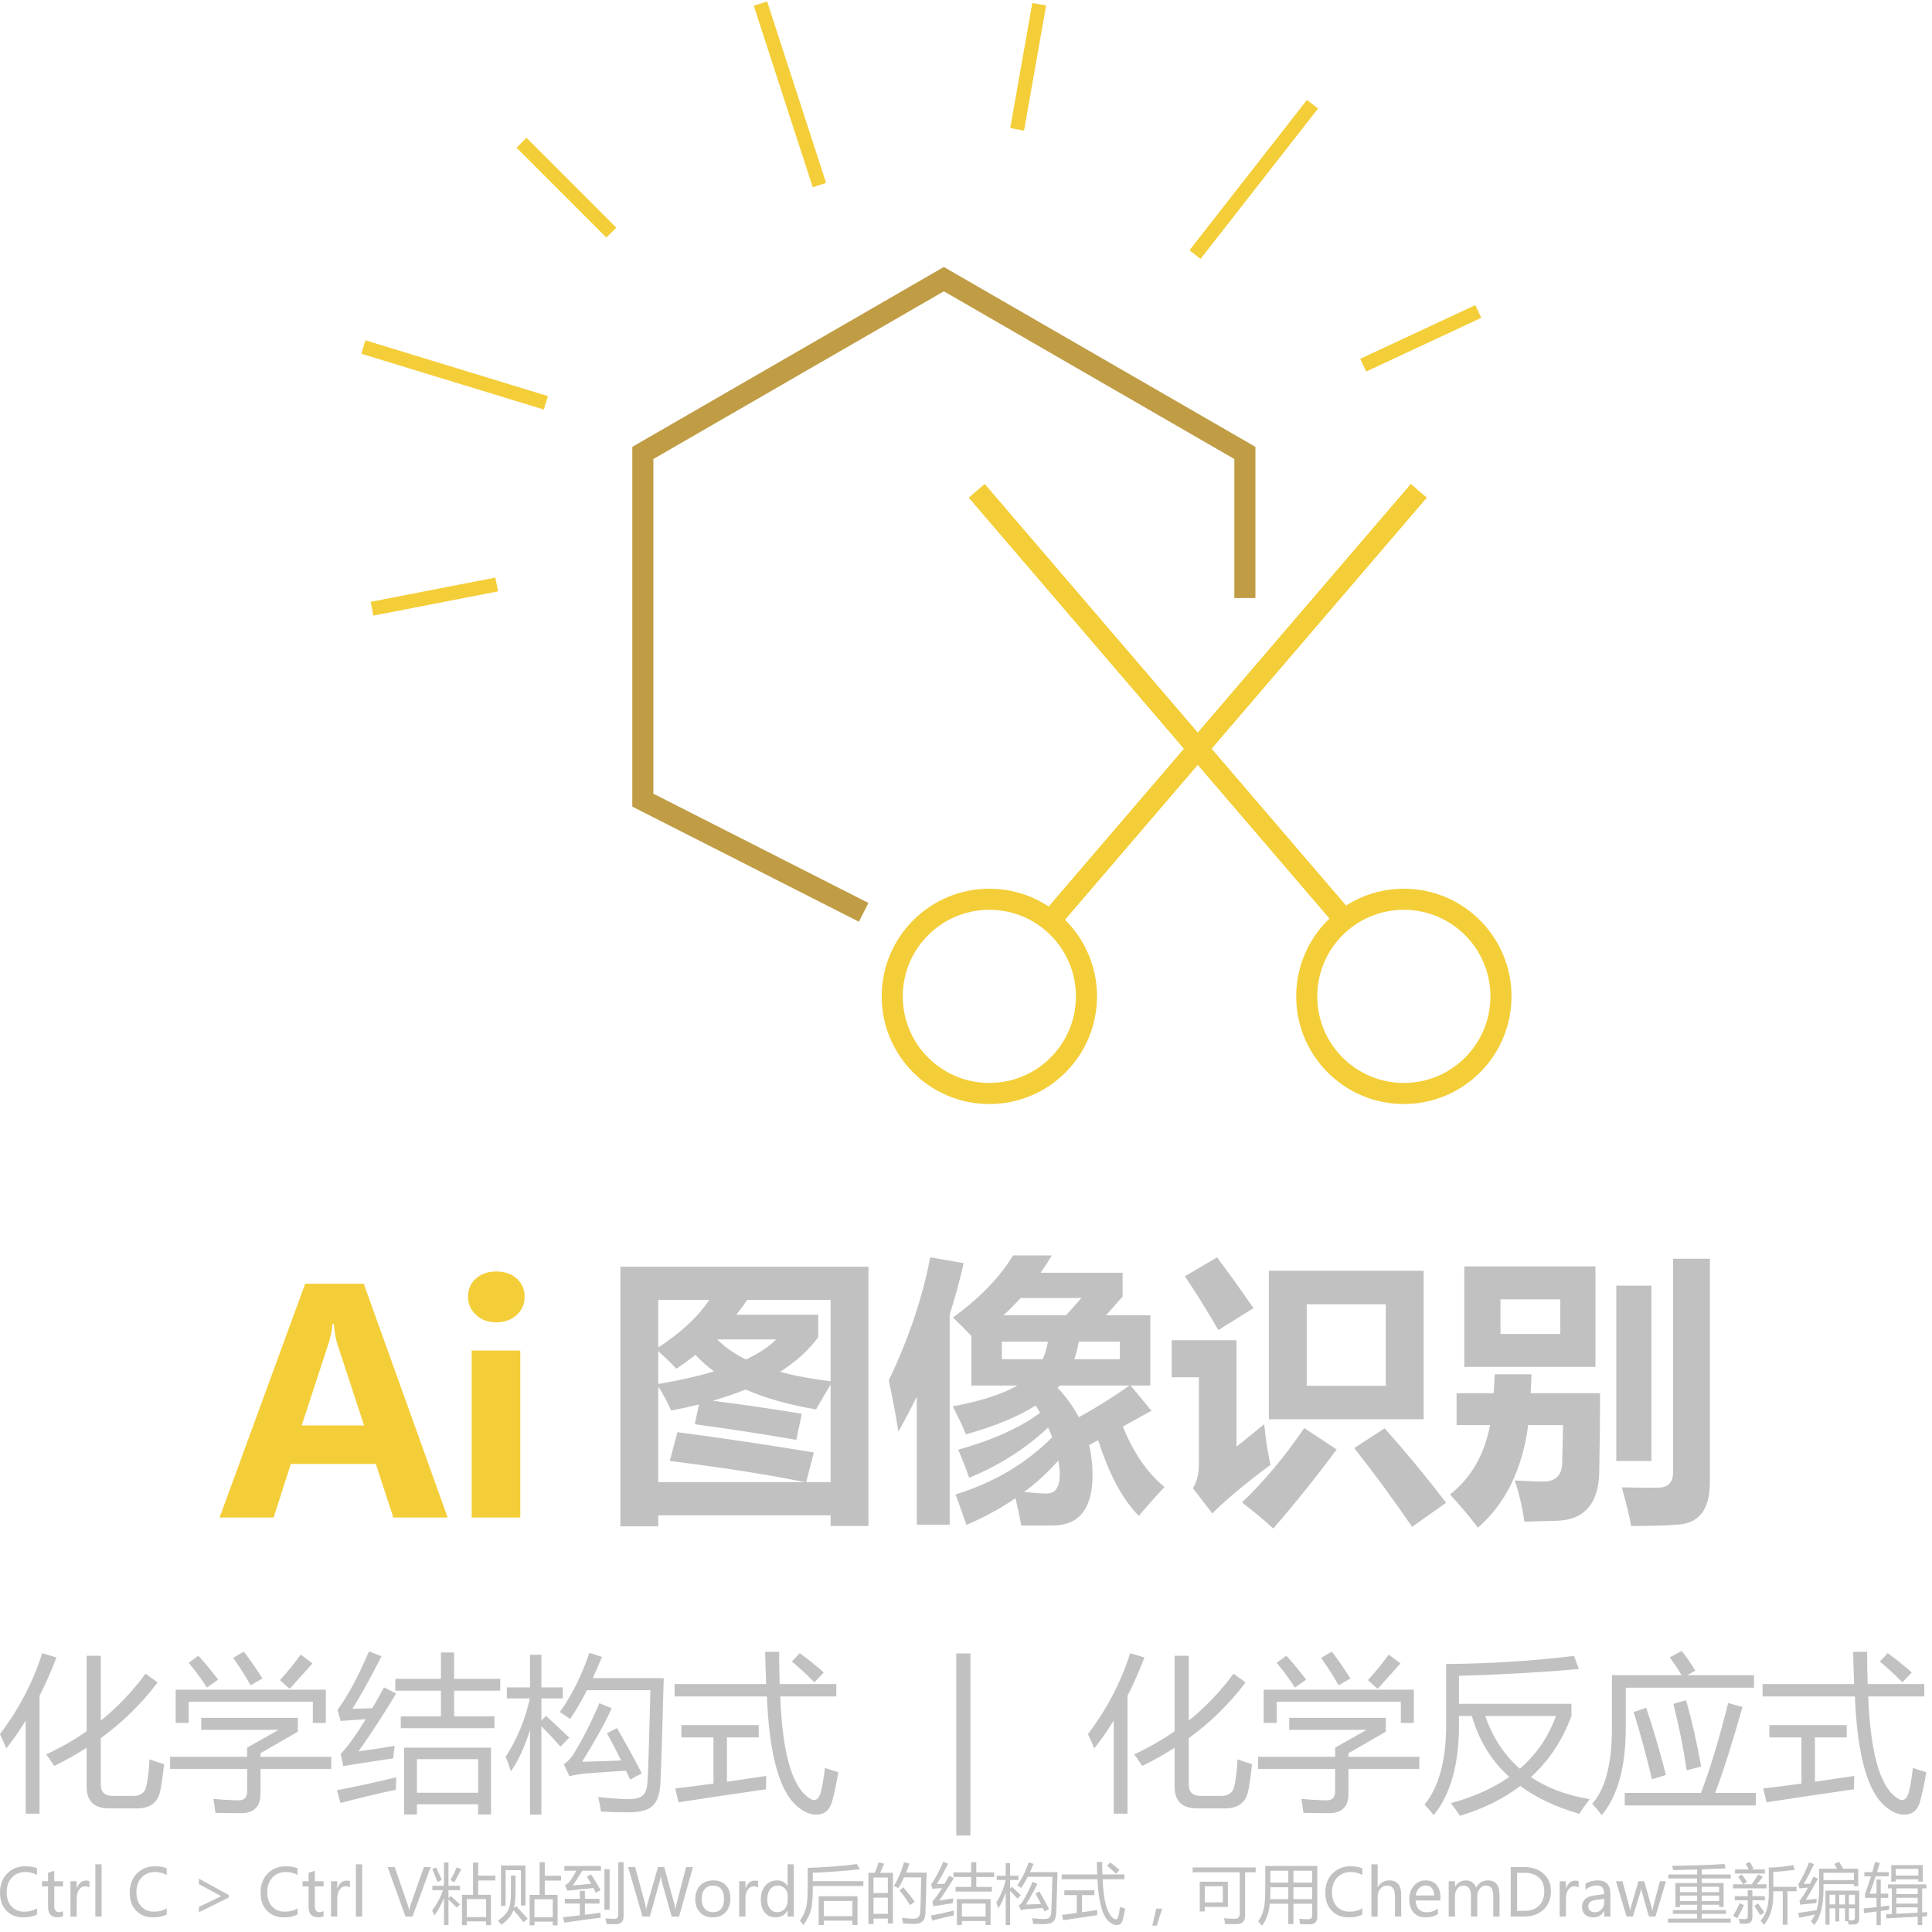 <?xml version="1.0" encoding="UTF-8"?>
<svg width="275px" height="275px" viewBox="0 0 275 275" version="1.1" xmlns="http://www.w3.org/2000/svg" xmlns:xlink="http://www.w3.org/1999/xlink">
    <!-- Generator: Sketch 50 (54983) - http://www.bohemiancoding.com/sketch -->
    <title>开机画面</title>
    <desc>Created with Sketch.</desc>
    <defs></defs>
    <g id="Page-1" stroke="none" stroke-width="1" fill="none" fill-rule="evenodd">
        <g id="开机画面" transform="translate(0, -15)">
            <path d="M5.268,287.506 C4.75,287.779 4.101,287.915 3.319,287.915 C2.311,287.915 1.506,287.595 0.904,286.955 C0.301,286.314 0,285.467 0,284.414 C0,283.282 0.339,282.37 1.017,281.68 C1.695,280.99 2.557,280.645 3.601,280.645 C4.273,280.645 4.829,280.74 5.268,280.931 L5.268,281.88 C4.765,281.601 4.213,281.462 3.61,281.462 C2.826,281.462 2.187,281.723 1.694,282.246 C1.2,282.768 0.954,283.472 0.954,284.359 C0.954,285.201 1.184,285.869 1.644,286.364 C2.104,286.859 2.706,287.107 3.451,287.107 C4.147,287.107 4.753,286.949 5.268,286.634 L5.268,287.506 Z M8.973,287.747 C8.779,287.853 8.517,287.906 8.187,287.906 C7.288,287.906 6.839,287.408 6.839,286.412 L6.839,283.51 L5.976,283.51 L5.976,282.775 L6.839,282.775 L6.839,281.567 L7.724,281.285 L7.724,282.775 L8.973,282.775 L8.973,283.51 L7.724,283.51 L7.724,286.253 C7.724,286.583 7.78,286.819 7.892,286.961 C8.004,287.104 8.19,287.175 8.451,287.175 C8.651,287.175 8.825,287.119 8.973,287.007 L8.973,287.747 Z M12.719,283.656 C12.571,283.55 12.367,283.497 12.106,283.497 C11.761,283.497 11.477,283.658 11.253,283.98 C11.029,284.303 10.917,284.727 10.917,285.254 L10.917,287.797 L10.027,287.797 L10.027,282.775 L10.917,282.775 L10.917,283.796 L10.935,283.796 C11.189,283.058 11.628,282.688 12.252,282.688 C12.454,282.688 12.61,282.711 12.719,282.756 L12.719,283.656 Z M13.573,287.797 L13.573,280.363 L14.463,280.363 L14.463,287.797 L13.573,287.797 Z M23.731,287.506 C23.214,287.779 22.564,287.915 21.783,287.915 C20.775,287.915 19.97,287.595 19.367,286.955 C18.765,286.314 18.464,285.467 18.464,284.414 C18.464,283.282 18.803,282.37 19.481,281.68 C20.159,280.99 21.02,280.645 22.065,280.645 C22.737,280.645 23.292,280.74 23.731,280.931 L23.731,281.88 C23.229,281.601 22.676,281.462 22.074,281.462 C21.29,281.462 20.651,281.723 20.158,282.246 C19.664,282.768 19.417,283.472 19.417,284.359 C19.417,285.201 19.647,285.869 20.108,286.364 C20.568,286.859 21.17,287.107 21.915,287.107 C22.611,287.107 23.217,286.949 23.731,286.634 L23.731,287.506 Z M32.568,285.086 L28.309,287.202 L28.309,286.421 L31.478,284.918 L31.478,284.886 L28.309,283.183 L28.309,282.398 L32.568,284.741 L32.568,285.086 Z M42.354,287.506 C41.836,287.779 41.187,287.915 40.406,287.915 C39.398,287.915 38.593,287.595 37.99,286.955 C37.388,286.314 37.086,285.467 37.086,284.414 C37.086,283.282 37.426,282.37 38.104,281.68 C38.782,280.99 39.643,280.645 40.688,280.645 C41.36,280.645 41.915,280.74 42.354,280.931 L42.354,281.88 C41.852,281.601 41.299,281.462 40.697,281.462 C39.912,281.462 39.274,281.723 38.78,282.246 C38.287,282.768 38.04,283.472 38.04,284.359 C38.04,285.201 38.27,285.869 38.73,286.364 C39.19,286.859 39.793,287.107 40.538,287.107 C41.234,287.107 41.839,286.949 42.354,286.634 L42.354,287.506 Z M46.06,287.747 C45.866,287.853 45.604,287.906 45.274,287.906 C44.375,287.906 43.925,287.408 43.925,286.412 L43.925,283.51 L43.062,283.51 L43.062,282.775 L43.925,282.775 L43.925,281.567 L44.811,281.285 L44.811,282.775 L46.06,282.775 L46.06,283.51 L44.811,283.51 L44.811,286.253 C44.811,286.583 44.867,286.819 44.979,286.961 C45.091,287.104 45.277,287.175 45.537,287.175 C45.737,287.175 45.911,287.119 46.06,287.007 L46.06,287.747 Z M49.806,283.656 C49.658,283.55 49.453,283.497 49.193,283.497 C48.848,283.497 48.563,283.658 48.339,283.98 C48.115,284.303 48.003,284.727 48.003,285.254 L48.003,287.797 L47.113,287.797 L47.113,282.775 L48.003,282.775 L48.003,283.796 L48.021,283.796 C48.276,283.058 48.714,282.688 49.338,282.688 C49.541,282.688 49.697,282.711 49.806,282.756 L49.806,283.656 Z M50.66,287.797 L50.66,280.363 L51.55,280.363 L51.55,287.797 L50.66,287.797 Z M61.304,280.763 L58.72,287.797 L57.712,287.797 L55.178,280.763 L56.186,280.763 L58.08,286.262 C58.143,286.444 58.19,286.654 58.22,286.893 L58.243,286.893 C58.267,286.684 58.32,286.471 58.402,286.253 L60.332,280.763 L61.304,280.763 Z M65.754,284.704 L67.334,284.704 L67.334,280.109 L68.061,280.109 L68.061,281.98 L70.513,281.98 L70.513,282.67 L68.061,282.67 L68.061,284.704 L69.886,284.704 L69.886,289.028 L69.196,289.028 L69.196,288.492 L66.444,288.492 L66.444,289.028 L65.754,289.028 L65.754,284.704 Z M69.196,285.313 L66.444,285.313 L66.444,287.883 L69.196,287.883 L69.196,285.313 Z M64.119,282.607 C64.476,281.977 64.773,281.368 65.009,280.781 L65.654,281.081 C65.406,281.553 65.082,282.168 64.682,282.924 L64.119,282.607 Z M61.531,281.044 L62.067,280.799 C62.23,281.126 62.506,281.72 62.893,282.579 L62.285,282.888 C61.903,281.919 61.652,281.305 61.531,281.044 Z M61.522,286.939 C62.242,285.952 62.751,284.986 63.047,284.042 L61.54,284.042 L61.54,283.424 L63.193,283.424 L63.193,280.091 L63.838,280.091 L63.838,283.424 L65.472,283.424 L65.472,284.042 L63.838,284.042 L63.838,285.195 L64.165,284.877 C64.649,285.301 65.091,285.7 65.491,286.076 L65.009,286.53 C64.488,285.997 64.098,285.616 63.838,285.386 L63.838,289 L63.193,289 L63.193,285.131 C62.842,286.082 62.378,286.927 61.803,287.665 C61.725,287.417 61.631,287.175 61.522,286.939 Z M75.39,284.723 L76.807,284.723 L76.807,280.064 L77.542,280.064 L77.542,281.989 L79.858,281.989 L79.858,282.679 L77.542,282.679 L77.542,284.723 L79.368,284.723 L79.368,289.055 L78.678,289.055 L78.678,288.528 L76.08,288.528 L76.08,289.055 L75.39,289.055 L75.39,284.723 Z M71.312,280.536 L74.8,280.536 L74.8,286.23 L74.146,286.23 L74.146,281.199 L71.966,281.199 L71.966,286.285 L71.312,286.285 L71.312,280.536 Z M78.678,285.34 L76.08,285.34 L76.08,287.91 L78.678,287.91 L78.678,285.34 Z M72.729,281.953 L73.383,281.953 L73.383,283.887 C73.383,285.074 73.307,285.985 73.156,286.621 L73.492,286.321 C74.073,286.951 74.615,287.547 75.117,288.11 L74.509,288.601 C74.061,288.013 73.586,287.438 73.083,286.875 C72.877,287.565 72.308,288.265 71.376,288.973 C71.23,288.779 71.061,288.579 70.867,288.374 C71.636,287.871 72.142,287.335 72.384,286.766 C72.614,286.288 72.729,285.416 72.729,284.15 L72.729,281.953 Z M84.136,281.807 C84.62,282.522 85.074,283.267 85.498,284.042 C85.268,284.15 85.035,284.272 84.799,284.405 C84.693,284.181 84.584,283.96 84.472,283.742 C83.167,283.869 81.929,283.993 80.757,284.114 L80.43,283.36 C80.782,283.173 81.084,282.873 81.339,282.461 C81.572,282.11 81.8,281.717 82.024,281.281 L80.331,281.281 L80.331,280.608 L85.544,280.608 L85.544,281.281 L82.883,281.281 C82.432,282.046 81.974,282.743 81.511,283.369 C82.374,283.306 83.252,283.227 84.145,283.133 C83.945,282.785 83.736,282.446 83.518,282.116 L84.136,281.807 Z M80.394,285.277 L82.528,285.277 L82.528,284.15 L83.255,284.15 L83.255,285.277 L85.335,285.277 L85.335,285.949 L83.255,285.949 L83.255,287.547 C83.969,287.456 84.705,287.359 85.462,287.257 C85.462,287.468 85.474,287.705 85.498,287.965 C83.785,288.177 82.062,288.41 80.331,288.664 L80.122,287.901 C80.894,287.823 81.696,287.733 82.528,287.633 L82.528,285.949 L80.394,285.949 L80.394,285.277 Z M88.005,280.064 L88.759,280.064 L88.759,287.747 C88.759,288.504 88.392,288.882 87.66,288.882 C87.412,288.882 86.97,288.879 86.334,288.873 C86.297,288.625 86.252,288.352 86.198,288.056 C86.73,288.104 87.142,288.128 87.433,288.128 C87.814,288.134 88.005,287.938 88.005,287.538 L88.005,280.064 Z M86.034,281.044 L86.77,281.044 L86.77,286.83 L86.034,286.83 L86.034,281.044 Z M98.631,280.763 L96.66,287.797 L95.602,287.797 L94.185,282.729 C94.122,282.499 94.084,282.257 94.072,282.003 L94.054,282.003 C94.035,282.254 93.993,282.493 93.926,282.72 L92.496,287.797 L91.447,287.797 L89.408,280.763 L90.412,280.763 L91.847,286.076 C91.91,286.315 91.948,286.556 91.96,286.798 L91.987,286.798 C92.002,286.616 92.052,286.376 92.137,286.076 L93.658,280.763 L94.553,280.763 L96.006,286.117 C96.055,286.292 96.094,286.516 96.124,286.789 L96.142,286.789 C96.158,286.592 96.201,286.362 96.274,286.099 L97.655,280.763 L98.631,280.763 Z M98.967,285.34 C98.967,284.511 99.198,283.856 99.662,283.376 C100.125,282.896 100.753,282.656 101.546,282.656 C102.3,282.656 102.891,282.887 103.319,283.349 C103.748,283.811 103.962,284.449 103.962,285.263 C103.962,286.056 103.733,286.696 103.276,287.184 C102.819,287.671 102.206,287.915 101.437,287.915 C100.686,287.915 100.087,287.679 99.639,287.207 C99.191,286.734 98.967,286.112 98.967,285.34 Z M99.875,285.313 C99.875,285.891 100.021,286.347 100.313,286.68 C100.605,287.013 100.998,287.179 101.492,287.179 C102,287.179 102.388,287.017 102.654,286.691 C102.921,286.366 103.054,285.899 103.054,285.29 C103.054,284.679 102.921,284.21 102.654,283.883 C102.388,283.556 102,283.392 101.492,283.392 C100.992,283.392 100.598,283.563 100.309,283.905 C100.02,284.247 99.875,284.717 99.875,285.313 Z M107.908,283.656 C107.76,283.55 107.555,283.497 107.295,283.497 C106.95,283.497 106.665,283.658 106.441,283.98 C106.217,284.303 106.105,284.727 106.105,285.254 L106.105,287.797 L105.215,287.797 L105.215,282.775 L106.105,282.775 L106.105,283.796 L106.124,283.796 C106.378,283.058 106.817,282.688 107.44,282.688 C107.643,282.688 107.799,282.711 107.908,282.756 L107.908,283.656 Z M112.994,287.797 L112.104,287.797 L112.104,286.961 L112.086,286.961 C111.72,287.597 111.15,287.915 110.378,287.915 C109.743,287.915 109.237,287.689 108.862,287.236 C108.486,286.784 108.299,286.173 108.299,285.404 C108.299,284.574 108.511,283.909 108.934,283.408 C109.358,282.907 109.912,282.656 110.596,282.656 C111.281,282.656 111.777,282.923 112.086,283.456 L112.104,283.456 L112.104,280.363 L112.994,280.363 L112.994,287.797 Z M112.109,284.809 C112.109,284.406 111.976,284.07 111.711,283.799 C111.446,283.528 111.12,283.392 110.733,283.392 C110.26,283.392 109.888,283.568 109.616,283.921 C109.343,284.274 109.207,284.754 109.207,285.363 C109.207,285.923 109.338,286.366 109.6,286.691 C109.862,287.017 110.21,287.179 110.646,287.179 C111.076,287.179 111.427,287.02 111.7,286.7 C111.972,286.381 112.109,285.984 112.109,285.508 L112.109,284.809 Z M116.532,284.913 L122.053,284.913 L122.053,289 L121.327,289 L121.327,288.383 L117.258,288.383 L117.258,289 L116.532,289 L116.532,284.913 Z M115.696,283.451 C115.696,285.116 115.611,286.239 115.442,286.821 C115.272,287.487 114.912,288.222 114.361,289.028 C114.222,288.822 114.055,288.61 113.861,288.392 C114.291,287.78 114.582,287.166 114.733,286.548 C114.885,285.955 114.96,285.083 114.96,283.933 L114.96,280.872 C117.612,280.787 119.949,280.605 121.972,280.327 L122.408,281.081 C119.901,281.335 117.664,281.499 115.696,281.571 L115.696,282.77 L122.889,282.77 L122.889,283.451 L115.696,283.451 Z M121.327,285.576 L117.258,285.576 L117.258,287.738 L121.327,287.738 L121.327,285.576 Z M123.606,281.571 L124.524,281.571 C124.748,281.02 124.932,280.518 125.078,280.064 L125.841,280.282 C125.65,280.745 125.465,281.175 125.287,281.571 L127.103,281.571 L127.103,288.8 L126.376,288.8 L126.376,288.092 L124.333,288.092 L124.333,288.864 L123.606,288.864 L123.606,281.571 Z M127.239,283.433 C127.808,282.531 128.29,281.408 128.683,280.064 L129.446,280.254 C129.292,280.711 129.134,281.141 128.974,281.544 L131.898,281.544 C131.826,284.656 131.765,286.615 131.717,287.42 C131.674,288.371 131.175,288.846 130.218,288.846 C129.667,288.846 129.107,288.828 128.538,288.791 C128.502,288.489 128.453,288.219 128.393,287.983 L128.42,287.983 C129.025,288.068 129.579,288.11 130.082,288.11 C130.633,288.11 130.93,287.82 130.972,287.238 C131.039,286.336 131.087,284.665 131.117,282.225 L128.683,282.225 C128.42,282.809 128.147,283.324 127.866,283.769 C127.702,283.654 127.494,283.542 127.239,283.433 Z M124.333,287.411 L126.376,287.411 L126.376,285.113 L124.333,285.113 L124.333,287.411 Z M126.376,282.252 L124.333,282.252 L124.333,284.459 L126.376,284.459 L126.376,282.252 Z M128.038,284.051 L128.592,283.642 C129.265,284.435 129.8,285.122 130.2,285.704 L129.528,286.176 C129.098,285.473 128.602,284.765 128.038,284.051 Z M136.203,285.313 L140.999,285.313 L140.999,289 L140.29,289 L140.29,288.437 L136.912,288.437 L136.912,289 L136.203,289 L136.203,285.313 Z M136.022,283.587 L138.238,283.587 L138.238,282.171 L135.722,282.171 L135.722,281.517 L138.238,281.517 L138.238,280.064 L138.964,280.064 L138.964,281.517 L141.507,281.517 L141.507,282.171 L138.964,282.171 L138.964,283.587 L141.189,283.587 L141.189,284.241 L136.022,284.241 L136.022,283.587 Z M133.688,285.522 C134.493,285.407 135.159,285.304 135.686,285.213 C135.649,285.449 135.622,285.679 135.604,285.903 C134.932,286 134.014,286.142 132.852,286.33 L132.707,285.658 C133.094,285.255 133.556,284.617 134.092,283.742 C133.583,283.775 133.121,283.808 132.707,283.842 L132.534,283.224 C133.091,282.479 133.669,281.405 134.269,280 L134.959,280.272 C134.305,281.556 133.769,282.522 133.351,283.17 C133.703,283.161 134.069,283.15 134.45,283.138 C134.656,282.787 134.871,282.404 135.095,281.989 L135.767,282.325 C135.077,283.475 134.384,284.541 133.688,285.522 Z M140.29,285.949 L136.912,285.949 L136.912,287.801 L140.29,287.801 L140.29,285.949 Z M132.498,287.665 C133.618,287.447 134.711,287.208 135.776,286.948 C135.758,287.19 135.749,287.42 135.749,287.638 C134.768,287.844 133.751,288.086 132.698,288.365 L132.498,287.665 Z M144.795,283.351 C145.473,282.395 146.015,281.305 146.421,280.082 L147.12,280.309 C146.944,280.727 146.775,281.117 146.611,281.48 L150.526,281.48 C150.441,284.574 150.38,286.488 150.344,287.22 C150.314,287.856 150.168,288.292 149.908,288.528 C149.66,288.764 149.212,288.882 148.564,288.882 C148.086,288.882 147.586,288.867 147.065,288.837 C147.029,288.595 146.978,288.328 146.911,288.038 C147.51,288.104 148.052,288.144 148.537,288.156 C148.954,288.162 149.236,288.089 149.381,287.938 C149.533,287.811 149.617,287.535 149.636,287.111 C149.678,286.294 149.729,284.638 149.79,282.143 L146.293,282.143 C145.972,282.773 145.661,283.303 145.358,283.733 C145.207,283.618 145.019,283.491 144.795,283.351 Z M141.807,285.822 C142.437,284.841 142.882,283.766 143.142,282.597 L141.87,282.597 L141.87,281.989 L143.151,281.989 L143.151,280.191 L143.778,280.191 L143.778,281.989 L144.958,281.989 L144.958,282.597 L143.778,282.597 L143.778,283.824 L144.032,283.56 C144.444,283.936 144.871,284.335 145.313,284.759 L144.831,285.258 C144.456,284.829 144.105,284.456 143.778,284.141 L143.778,289.009 L143.151,289.009 L143.151,284.332 C142.854,285.277 142.503,286.04 142.097,286.621 C142.019,286.36 141.922,286.094 141.807,285.822 Z M147.392,284.523 L147.946,284.232 C148.388,284.995 148.845,285.828 149.318,286.73 L148.673,287.075 C148.6,286.911 148.525,286.748 148.446,286.584 C147.659,286.633 146.884,286.687 146.121,286.748 C145.933,286.766 145.667,286.812 145.322,286.884 L145.013,286.23 C145.207,286.097 145.37,285.934 145.503,285.74 C146,284.959 146.49,283.999 146.975,282.861 L147.656,283.142 C147.298,283.929 146.754,284.913 146.021,286.094 C146.893,286.07 147.61,286.046 148.173,286.021 C147.931,285.519 147.671,285.019 147.392,284.523 Z M151.125,281.807 L156.175,281.807 C156.15,281.247 156.132,280.654 156.12,280.027 L156.892,280.027 C156.889,280.627 156.898,281.22 156.919,281.807 L160.044,281.807 L160.044,282.488 L156.951,282.488 C157.069,285.54 157.579,287.393 158.481,288.047 C158.808,288.313 159.038,288.24 159.172,287.829 C159.263,287.514 159.344,287.048 159.417,286.43 C159.701,286.533 159.947,286.612 160.153,286.666 C160.038,287.375 159.913,287.947 159.78,288.383 C159.635,288.8 159.356,289.009 158.945,289.009 C158.527,289.009 158.112,288.797 157.7,288.374 C156.835,287.453 156.34,285.492 156.215,282.488 L151.125,282.488 L151.125,281.807 Z M151.161,287.565 C151.846,287.484 152.548,287.394 153.268,287.297 L153.268,284.75 L151.497,284.75 L151.497,284.069 L155.766,284.069 L155.766,284.75 L154.013,284.75 L154.013,287.193 C154.718,287.093 155.442,286.987 156.184,286.875 C156.172,287.111 156.166,287.356 156.166,287.611 C154.343,287.871 152.736,288.11 151.343,288.328 L151.161,287.565 Z M157.591,280.563 L158.027,280.1 C158.463,280.415 158.905,280.772 159.353,281.172 L158.836,281.707 C158.448,281.314 158.033,280.932 157.591,280.563 Z M165.42,286.671 L164.653,289.091 L164.017,289.091 L164.575,286.671 L165.42,286.671 Z M170.769,282.843 L174.775,282.843 L174.775,286.43 L171.487,286.43 L171.487,287.075 L170.769,287.075 L170.769,282.843 Z M169.761,280.808 L178.734,280.808 L178.734,281.499 L177.227,281.499 L177.227,287.647 C177.227,288.464 176.83,288.876 176.037,288.882 C175.468,288.882 174.914,288.879 174.375,288.873 C174.345,288.595 174.296,288.319 174.23,288.047 C174.914,288.095 175.435,288.119 175.792,288.119 C176.24,288.119 176.464,287.877 176.464,287.393 L176.464,281.499 L169.761,281.499 L169.761,280.808 Z M174.057,283.488 L171.487,283.488 L171.487,285.785 L174.057,285.785 L174.057,283.488 Z M183.375,288.864 L183.375,285.976 L180.732,285.976 C180.629,287.235 180.263,288.28 179.633,289.109 C179.476,288.909 179.297,288.701 179.098,288.483 C179.491,287.926 179.758,287.308 179.897,286.63 C180.03,285.976 180.097,285.05 180.097,283.851 L180.097,280.608 L187.499,280.608 L187.499,287.829 C187.499,288.549 187.156,288.909 186.472,288.909 C186.054,288.909 185.585,288.9 185.065,288.882 C185.034,288.682 184.989,288.431 184.928,288.128 C185.455,288.165 185.882,288.183 186.209,288.183 C186.584,288.183 186.772,288.004 186.772,287.647 L186.772,285.976 L184.102,285.976 L184.102,288.864 L183.375,288.864 Z M184.102,285.322 L186.772,285.322 L186.772,283.624 L184.102,283.624 L184.102,285.322 Z M186.772,281.281 L184.102,281.281 L184.102,282.97 L186.772,282.97 L186.772,281.281 Z M180.782,285.322 L183.375,285.322 L183.375,283.624 L180.823,283.624 C180.841,284.211 180.828,284.777 180.782,285.322 Z M180.823,281.281 L180.823,282.97 L183.375,282.97 L183.375,281.281 L180.823,281.281 Z M193.91,287.506 C193.393,287.779 192.743,287.915 191.962,287.915 C190.954,287.915 190.149,287.595 189.547,286.955 C188.944,286.314 188.643,285.467 188.643,284.414 C188.643,283.282 188.982,282.37 189.66,281.68 C190.338,280.99 191.199,280.645 192.244,280.645 C192.916,280.645 193.471,280.74 193.91,280.931 L193.91,281.88 C193.408,281.601 192.855,281.462 192.253,281.462 C191.469,281.462 190.83,281.723 190.337,282.246 C189.843,282.768 189.596,283.472 189.596,284.359 C189.596,285.201 189.827,285.869 190.287,286.364 C190.747,286.859 191.349,287.107 192.094,287.107 C192.79,287.107 193.396,286.949 193.91,286.634 L193.91,287.506 Z M199.446,287.797 L198.56,287.797 L198.56,284.909 C198.56,283.898 198.185,283.392 197.434,283.392 C197.05,283.392 196.73,283.54 196.476,283.835 C196.222,284.13 196.095,284.502 196.095,284.95 L196.095,287.797 L195.205,287.797 L195.205,280.363 L196.095,280.363 L196.095,283.601 L196.113,283.601 C196.497,282.971 197.044,282.656 197.752,282.656 C198.881,282.656 199.446,283.339 199.446,284.704 L199.446,287.797 Z M205.022,285.513 L201.508,285.513 C201.523,286.049 201.67,286.463 201.948,286.755 C202.227,287.047 202.616,287.193 203.115,287.193 C203.678,287.193 204.194,287.013 204.664,286.653 L204.664,287.447 C204.222,287.759 203.636,287.915 202.906,287.915 C202.18,287.915 201.613,287.685 201.206,287.225 C200.798,286.765 200.595,286.126 200.595,285.308 C200.595,284.539 200.818,283.905 201.265,283.406 C201.711,282.906 202.266,282.656 202.929,282.656 C203.586,282.656 204.099,282.868 204.468,283.29 C204.838,283.712 205.022,284.303 205.022,285.063 L205.022,285.513 Z M204.132,284.8 C204.129,284.346 204.022,283.995 203.81,283.746 C203.598,283.498 203.3,283.374 202.915,283.374 C202.561,283.374 202.255,283.506 201.996,283.769 C201.737,284.032 201.574,284.376 201.508,284.8 L204.132,284.8 Z M213.437,287.797 L212.547,287.797 L212.547,284.913 C212.547,284.368 212.462,283.979 212.292,283.744 C212.123,283.509 211.844,283.392 211.457,283.392 C211.13,283.392 210.85,283.545 210.617,283.851 C210.384,284.157 210.267,284.518 210.267,284.936 L210.267,287.797 L209.377,287.797 L209.377,284.823 C209.377,283.869 209.009,283.392 208.274,283.392 C207.935,283.392 207.654,283.537 207.431,283.828 C207.209,284.119 207.098,284.49 207.098,284.941 L207.098,287.797 L206.208,287.797 L206.208,282.775 L207.098,282.775 L207.098,283.569 L207.116,283.569 C207.473,282.961 207.995,282.656 208.682,282.656 C209.018,282.656 209.315,282.749 209.572,282.933 C209.83,283.118 210.008,283.368 210.108,283.683 C210.481,282.999 211.038,282.656 211.779,282.656 C212.884,282.656 213.437,283.338 213.437,284.7 L213.437,287.797 Z M215.035,287.797 L215.035,280.763 L217.042,280.763 C218.108,280.763 218.994,281.073 219.701,281.694 C220.408,282.314 220.761,283.147 220.761,284.191 C220.761,285.281 220.408,286.155 219.701,286.812 C218.994,287.468 218.084,287.797 216.97,287.797 L215.035,287.797 Z M215.943,281.571 L215.943,286.993 L216.965,286.993 C217.858,286.993 218.555,286.749 219.056,286.262 C219.557,285.775 219.808,285.092 219.808,284.214 C219.808,283.336 219.551,282.676 219.036,282.234 C218.521,281.792 217.845,281.571 217.006,281.571 L215.943,281.571 Z M224.699,283.656 C224.55,283.55 224.346,283.497 224.086,283.497 C223.74,283.497 223.456,283.658 223.232,283.98 C223.008,284.303 222.896,284.727 222.896,285.254 L222.896,287.797 L222.006,287.797 L222.006,282.775 L222.896,282.775 L222.896,283.796 L222.914,283.796 C223.168,283.058 223.607,282.688 224.231,282.688 C224.434,282.688 224.59,282.711 224.699,282.756 L224.699,283.656 Z M225.675,283.124 C226.174,282.812 226.751,282.656 227.405,282.656 C228.616,282.656 229.221,283.292 229.221,284.564 L229.221,287.797 L228.34,287.797 L228.34,287.02 L228.318,287.02 C227.97,287.617 227.456,287.915 226.778,287.915 C226.291,287.915 225.903,287.783 225.616,287.52 C225.328,287.257 225.184,286.901 225.184,286.453 C225.184,285.514 225.74,284.968 226.851,284.813 L228.34,284.605 C228.34,283.784 228.001,283.374 227.323,283.374 C226.721,283.374 226.171,283.577 225.675,283.982 L225.675,283.124 Z M227.164,285.436 C226.753,285.49 226.469,285.593 226.313,285.744 C226.157,285.896 226.079,286.108 226.079,286.38 C226.079,286.619 226.164,286.815 226.333,286.966 C226.503,287.117 226.727,287.193 227.005,287.193 C227.393,287.193 227.712,287.057 227.964,286.784 C228.215,286.512 228.34,286.17 228.34,285.758 L228.34,285.277 L227.164,285.436 Z M237.132,282.775 L235.633,287.797 L234.707,287.797 L233.708,284.273 C233.666,284.122 233.638,283.961 233.626,283.792 L233.608,283.792 C233.599,283.919 233.564,284.076 233.504,284.264 L232.423,287.797 L231.524,287.797 L230.016,282.775 L230.942,282.775 L231.946,286.498 C231.976,286.61 231.999,286.763 232.014,286.957 L232.05,286.957 C232.063,286.79 232.091,286.633 232.137,286.485 L233.217,282.775 L234.039,282.775 L235.093,286.503 C235.123,286.612 235.147,286.766 235.166,286.966 L235.206,286.966 C235.213,286.833 235.24,286.678 235.288,286.503 L236.269,282.775 L237.132,282.775 Z M237.409,288.092 L241.568,288.092 L241.568,287.42 L238.117,287.42 L238.117,286.884 L241.568,286.884 L241.568,286.121 L239.116,286.121 L239.116,286.448 L238.481,286.448 L238.481,283.033 L241.568,283.033 L241.568,282.379 L237.481,282.379 L237.481,281.816 L241.568,281.816 L241.568,281.103 C240.469,281.137 239.331,281.166 238.154,281.19 C238.117,280.996 238.075,280.79 238.026,280.572 C241.096,280.536 243.582,280.454 245.483,280.327 L245.592,280.945 C244.514,280.996 243.391,281.043 242.222,281.085 L242.222,281.816 L246.346,281.816 L246.346,282.379 L242.222,282.379 L242.222,283.033 L245.337,283.033 L245.337,286.439 L244.702,286.439 L244.702,286.121 L242.222,286.121 L242.222,286.884 L245.683,286.884 L245.683,287.42 L242.222,287.42 L242.222,288.092 L246.346,288.092 L246.346,288.655 L237.409,288.655 L237.409,288.092 Z M242.222,285.595 L244.702,285.595 L244.702,284.813 L242.222,284.813 L242.222,285.595 Z M239.116,285.595 L241.568,285.595 L241.568,284.813 L239.116,284.813 L239.116,285.595 Z M244.702,283.56 L242.222,283.56 L242.222,284.332 L244.702,284.332 L244.702,283.56 Z M239.116,284.332 L241.568,284.332 L241.568,283.56 L239.116,283.56 L239.116,284.332 Z M251.768,280.826 C253.021,280.814 254.177,280.69 255.237,280.454 L255.473,281.153 C254.274,281.311 253.254,281.414 252.412,281.462 L252.412,283.578 L255.727,283.578 L255.727,284.196 L254.429,284.196 L254.429,288.955 L253.756,288.955 L253.756,284.196 L252.412,284.196 L252.412,284.641 C252.412,286.5 251.967,287.947 251.077,288.982 C250.932,288.794 250.772,288.601 250.596,288.401 C251.377,287.547 251.768,286.285 251.768,284.614 L251.768,280.826 Z M246.927,284.904 L248.78,284.904 L248.78,284.042 L249.433,284.042 L249.433,284.904 L251.214,284.904 L251.214,285.486 L249.433,285.486 L249.433,287.856 C249.433,288.498 249.125,288.819 248.507,288.819 C248.247,288.819 247.953,288.816 247.626,288.81 C247.602,288.61 247.569,288.38 247.526,288.119 C247.877,288.156 248.153,288.174 248.353,288.174 C248.637,288.174 248.78,288.019 248.78,287.711 L248.78,285.486 L246.927,285.486 L246.927,284.904 Z M246.673,283.206 L248.135,283.206 C247.877,282.797 247.635,282.446 247.408,282.152 L247.899,281.807 C248.098,282.05 248.356,282.392 248.671,282.834 L248.157,283.206 L249.356,283.206 C249.686,282.731 249.99,282.261 250.269,281.798 L250.914,282.162 C250.62,282.54 250.34,282.888 250.074,283.206 L251.45,283.206 L251.45,283.787 L246.673,283.787 L246.673,283.206 Z M246.963,281.099 L248.925,281.099 C248.795,280.851 248.646,280.581 248.48,280.291 L249.061,280.018 C249.249,280.327 249.424,280.639 249.588,280.954 L249.284,281.099 L251.214,281.099 L251.214,281.68 L246.963,281.68 L246.963,281.099 Z M247.626,285.894 L248.244,286.185 C247.917,286.869 247.593,287.487 247.272,288.038 C247.096,287.929 246.897,287.82 246.673,287.711 C246.969,287.25 247.287,286.645 247.626,285.894 Z M250.242,285.94 C250.581,286.4 250.877,286.824 251.132,287.211 L250.551,287.611 C250.284,287.145 250.003,286.706 249.706,286.294 L250.242,285.94 Z M260.414,288.955 L259.832,288.955 L259.832,284.114 L264.637,284.114 L264.637,288.128 C264.637,288.655 264.401,288.919 263.928,288.919 C263.595,288.931 263.332,288.937 263.138,288.937 C263.114,288.767 263.082,288.61 263.043,288.464 L262.621,288.464 L262.621,286.63 L261.794,286.63 L261.794,288.501 L261.24,288.501 L261.24,286.63 L260.414,286.63 L260.414,288.955 Z M255.954,287.284 C256.693,287.184 257.565,287.057 258.57,286.902 C258.812,286.1 258.933,285.11 258.933,283.933 L258.933,280.99 L261.49,280.99 C261.348,280.736 261.213,280.512 261.086,280.318 L261.776,280 C261.948,280.275 262.142,280.605 262.357,280.99 L264.501,280.99 L264.501,283.478 L263.883,283.478 L263.883,283.188 L259.551,283.188 L259.551,283.942 C259.551,286.279 259.106,287.968 258.216,289.009 C258.089,288.822 257.94,288.634 257.771,288.446 C257.995,288.183 258.186,287.871 258.343,287.511 C257.414,287.699 256.672,287.853 256.118,287.974 L255.954,287.284 Z M257.026,285.422 C257.311,285.41 257.834,285.367 258.597,285.295 C258.567,285.549 258.543,285.746 258.525,285.885 C257.338,285.988 256.584,286.064 256.263,286.112 L256.136,285.54 C256.445,285.231 256.847,284.612 257.344,283.683 C256.881,283.719 256.478,283.754 256.136,283.787 L255.963,283.215 C256.545,282.289 257.056,281.247 257.498,280.091 L258.207,280.345 C257.698,281.429 257.208,282.367 256.735,283.161 C256.932,283.161 257.227,283.156 257.621,283.147 C257.781,282.835 257.949,282.495 258.125,282.125 L258.779,282.416 C258.004,283.814 257.42,284.817 257.026,285.422 Z M263.883,281.571 L259.551,281.571 L259.551,282.607 L263.883,282.607 L263.883,281.571 Z M263.674,288.346 C263.91,288.346 264.028,288.216 264.028,287.956 L264.028,286.63 L263.175,286.63 L263.175,288.333 C263.329,288.342 263.495,288.346 263.674,288.346 Z M264.028,284.695 L263.175,284.695 L263.175,286.076 L264.028,286.076 L264.028,284.695 Z M261.794,286.076 L262.621,286.076 L262.621,284.695 L261.794,284.695 L261.794,286.076 Z M260.414,286.076 L261.24,286.076 L261.24,284.695 L260.414,284.695 L260.414,286.076 Z M268.46,287.465 C268.73,287.453 269.005,287.443 269.287,287.434 L269.287,283.787 L268.733,283.787 L268.733,283.224 L274.2,283.224 L274.2,283.787 L273.601,283.787 L273.601,287.216 C273.84,287.204 274.082,287.19 274.327,287.175 C274.297,287.411 274.276,287.611 274.264,287.774 C274.046,287.783 273.825,287.791 273.601,287.797 L273.601,289.018 L272.965,289.018 L272.965,287.824 C271.618,287.885 270.131,287.965 268.506,288.065 L268.46,287.465 Z M266.135,284.541 L267.107,284.541 L267.107,282.534 L267.707,282.534 L267.707,284.541 L268.769,284.541 L268.769,285.14 L267.707,285.14 L267.707,286.389 C268.118,286.341 268.527,286.288 268.933,286.23 C268.902,286.46 268.881,286.669 268.869,286.857 C268.5,286.899 268.112,286.946 267.707,286.998 L267.707,289.018 L267.107,289.018 L267.107,287.075 C266.547,287.148 265.957,287.226 265.336,287.311 L265.263,286.648 C265.884,286.591 266.499,286.528 267.107,286.462 L267.107,285.14 L265.472,285.14 L265.472,284.568 C265.808,283.639 266.091,282.806 266.321,282.071 L265.372,282.071 L265.372,281.48 L266.503,281.48 C266.664,280.932 266.789,280.448 266.88,280.027 L267.579,280.173 C267.479,280.518 267.343,280.954 267.171,281.48 L268.842,281.48 L268.842,282.071 L266.98,282.071 C266.75,282.767 266.468,283.59 266.135,284.541 Z M269.205,280.472 L273.682,280.472 L273.682,282.825 L273.056,282.825 L273.056,282.498 L269.841,282.498 L269.841,282.825 L269.205,282.825 L269.205,280.472 Z M273.056,281.008 L269.841,281.008 L269.841,281.962 L273.056,281.962 L273.056,281.008 Z M272.965,287.252 L272.965,286.485 L269.923,286.485 L269.923,287.402 C270.87,287.356 271.884,287.306 272.965,287.252 Z M269.923,285.958 L272.965,285.958 L272.965,285.131 L269.923,285.131 L269.923,285.958 Z M269.923,284.605 L272.965,284.605 L272.965,283.787 L269.923,283.787 L269.923,284.605 Z" id="Ctrl-C-&gt;-Ctrl-V粘贴到Wo-Copy" fill="#C1C1C1"></path>
            <path d="M6.586,264.719 C8.633,263.766 10.547,262.668 12.328,261.426 L12.328,250.68 L14.344,250.68 L14.344,259.914 C16.734,257.984 18.859,255.758 20.719,253.234 L22.43,254.477 C20.156,257.5 17.461,260.145 14.344,262.41 L14.344,269.031 C14.344,270.094 14.906,270.625 16.031,270.625 L19.008,270.625 C20.07,270.625 20.687,270.117 20.859,269.102 C21.078,268.039 21.219,266.813 21.281,265.422 C21.938,265.672 22.625,265.898 23.344,266.102 C23.219,267.414 23.055,268.617 22.852,269.711 C22.555,271.508 21.43,272.406 19.477,272.406 L15.516,272.406 C13.391,272.406 12.328,271.359 12.328,269.266 L12.328,263.781 C10.867,264.719 9.328,265.578 7.711,266.359 C7.383,265.844 7.008,265.297 6.586,264.719 Z M0,261.836 C2.719,258.227 4.719,254.391 6,250.328 L8.039,250.914 C7.297,252.852 6.492,254.676 5.625,256.387 L5.625,273.156 L3.656,273.156 L3.656,259.914 C2.789,261.32 1.867,262.641 0.891,263.875 C0.625,263.203 0.328,262.523 0,261.836 Z M24.211,265.07 L35.18,265.07 L35.18,263.758 L39.656,261.227 L28.641,261.227 L28.641,259.516 L42.398,259.516 L42.398,261.484 L37.078,264.555 L37.078,265.07 L47.156,265.07 L47.156,266.781 L37.078,266.781 L37.078,270.32 C37.078,272.164 36.148,273.086 34.289,273.086 C33.258,273.086 32.047,273.07 30.656,273.039 C30.609,272.508 30.516,271.844 30.375,271.047 C31.625,271.172 32.82,271.242 33.961,271.258 C34.773,271.273 35.18,270.844 35.18,269.969 L35.18,266.781 L24.211,266.781 L24.211,265.07 Z M25.008,255.508 L46.383,255.508 L46.383,260.242 L44.531,260.242 L44.531,257.219 L26.859,257.219 L26.859,260.242 L25.008,260.242 L25.008,255.508 Z M39.844,254.148 C40.891,253.023 41.875,251.813 42.797,250.516 L44.484,251.758 C43.469,252.914 42.383,254.125 41.227,255.391 L39.844,254.148 Z M33.188,250.984 L34.711,250.094 C35.664,251.344 36.547,252.617 37.359,253.914 L35.672,254.875 C34.984,253.656 34.156,252.359 33.188,250.984 Z M26.859,251.688 L28.242,250.68 C29.195,251.727 30.133,252.859 31.055,254.078 L29.461,255.203 C28.586,253.875 27.719,252.703 26.859,251.688 Z M57.516,263.758 L69.891,263.758 L69.891,273.273 L68.062,273.273 L68.062,271.82 L59.344,271.82 L59.344,273.273 L57.516,273.273 L57.516,263.758 Z M57.047,259.305 L62.766,259.305 L62.766,255.648 L56.273,255.648 L56.273,253.961 L62.766,253.961 L62.766,250.211 L64.641,250.211 L64.641,253.961 L71.203,253.961 L71.203,255.648 L64.641,255.648 L64.641,259.305 L70.383,259.305 L70.383,260.992 L57.047,260.992 L57.047,259.305 Z M51.023,264.297 C53.102,264 54.82,263.734 56.18,263.5 C56.086,264.109 56.016,264.703 55.969,265.281 C54.234,265.531 51.867,265.898 48.867,266.383 L48.492,264.648 C49.492,263.609 50.684,261.961 52.066,259.703 C50.754,259.789 49.563,259.875 48.492,259.961 L48.047,258.367 C49.484,256.445 50.977,253.672 52.523,250.047 L54.305,250.75 C52.617,254.063 51.234,256.555 50.156,258.227 C51.063,258.203 52.008,258.176 52.992,258.145 C53.523,257.238 54.078,256.25 54.656,255.18 L56.391,256.047 C54.609,259.016 52.82,261.766 51.023,264.297 Z M68.062,265.398 L59.344,265.398 L59.344,270.18 L68.062,270.18 L68.062,265.398 Z M47.953,269.828 C50.844,269.266 53.664,268.648 56.414,267.977 C56.367,268.602 56.344,269.195 56.344,269.758 C53.812,270.289 51.188,270.914 48.469,271.633 L47.953,269.828 Z M79.688,258.695 C81.438,256.227 82.836,253.414 83.883,250.258 L85.688,250.844 C85.234,251.922 84.797,252.93 84.375,253.867 L94.477,253.867 C94.258,261.852 94.102,266.789 94.008,268.68 C93.93,270.32 93.555,271.445 92.883,272.055 C92.242,272.664 91.086,272.969 89.414,272.969 C88.18,272.969 86.891,272.93 85.547,272.852 C85.453,272.227 85.32,271.539 85.148,270.789 C86.695,270.961 88.094,271.062 89.344,271.094 C90.422,271.109 91.148,270.922 91.523,270.531 C91.914,270.203 92.133,269.492 92.18,268.398 C92.289,266.289 92.422,262.016 92.578,255.578 L83.555,255.578 C82.727,257.203 81.922,258.57 81.141,259.68 C80.75,259.383 80.266,259.055 79.688,258.695 Z M71.977,265.07 C73.602,262.539 74.75,259.766 75.422,256.75 L72.141,256.75 L72.141,255.18 L75.445,255.18 L75.445,250.539 L77.062,250.539 L77.062,255.18 L80.109,255.18 L80.109,256.75 L77.062,256.75 L77.062,259.914 L77.719,259.234 C78.781,260.203 79.883,261.234 81.023,262.328 L79.781,263.617 C78.812,262.508 77.906,261.547 77.062,260.734 L77.062,273.297 L75.445,273.297 L75.445,261.227 C74.68,263.664 73.773,265.633 72.727,267.133 C72.523,266.461 72.273,265.773 71.977,265.07 Z M86.391,261.719 L87.82,260.969 C88.961,262.938 90.141,265.086 91.359,267.414 L89.695,268.305 C89.508,267.883 89.313,267.461 89.109,267.039 C87.078,267.164 85.078,267.305 83.109,267.461 C82.625,267.508 81.938,267.625 81.047,267.812 L80.25,266.125 C80.75,265.781 81.172,265.359 81.516,264.859 C82.797,262.844 84.062,260.367 85.312,257.43 L87.07,258.156 C86.148,260.188 84.742,262.727 82.852,265.773 C85.102,265.711 86.953,265.648 88.406,265.586 C87.781,264.289 87.109,263 86.391,261.719 Z M96.023,254.711 L109.055,254.711 C108.992,253.266 108.945,251.734 108.914,250.117 L110.906,250.117 C110.898,251.664 110.922,253.195 110.977,254.711 L119.039,254.711 L119.039,256.469 L111.059,256.469 C111.363,264.344 112.68,269.125 115.008,270.812 C115.852,271.5 116.445,271.313 116.789,270.25 C117.023,269.437 117.234,268.234 117.422,266.641 C118.156,266.906 118.789,267.109 119.32,267.25 C119.023,269.078 118.703,270.555 118.359,271.68 C117.984,272.758 117.266,273.297 116.203,273.297 C115.125,273.297 114.055,272.75 112.992,271.656 C110.758,269.281 109.48,264.219 109.16,256.469 L96.023,256.469 L96.023,254.711 Z M96.117,269.57 C97.883,269.359 99.695,269.129 101.555,268.879 L101.555,262.305 L96.984,262.305 L96.984,260.547 L108,260.547 L108,262.305 L103.477,262.305 L103.477,268.609 C105.297,268.352 107.164,268.078 109.078,267.789 C109.047,268.398 109.031,269.031 109.031,269.688 C104.328,270.359 100.18,270.977 96.586,271.539 L96.117,269.57 Z M112.711,251.5 L113.836,250.305 C114.961,251.117 116.102,252.039 117.258,253.07 L115.922,254.453 C114.922,253.437 113.852,252.453 112.711,251.5 Z M138.129,276.273 L136.113,276.273 L136.113,250.352 L138.129,250.352 L138.129,276.273 Z M161.449,264.719 C163.496,263.766 165.41,262.668 167.191,261.426 L167.191,250.68 L169.207,250.68 L169.207,259.914 C171.598,257.984 173.723,255.758 175.582,253.234 L177.293,254.477 C175.02,257.5 172.324,260.145 169.207,262.41 L169.207,269.031 C169.207,270.094 169.77,270.625 170.895,270.625 L173.871,270.625 C174.934,270.625 175.551,270.117 175.723,269.102 C175.941,268.039 176.082,266.813 176.145,265.422 C176.801,265.672 177.488,265.898 178.207,266.102 C178.082,267.414 177.918,268.617 177.715,269.711 C177.418,271.508 176.293,272.406 174.34,272.406 L170.379,272.406 C168.254,272.406 167.191,271.359 167.191,269.266 L167.191,263.781 C165.73,264.719 164.191,265.578 162.574,266.359 C162.246,265.844 161.871,265.297 161.449,264.719 Z M154.863,261.836 C157.582,258.227 159.582,254.391 160.863,250.328 L162.902,250.914 C162.16,252.852 161.355,254.676 160.488,256.387 L160.488,273.156 L158.52,273.156 L158.52,259.914 C157.652,261.32 156.73,262.641 155.754,263.875 C155.488,263.203 155.191,262.523 154.863,261.836 Z M179.074,265.07 L190.043,265.07 L190.043,263.758 L194.52,261.227 L183.504,261.227 L183.504,259.516 L197.262,259.516 L197.262,261.484 L191.941,264.555 L191.941,265.07 L202.02,265.07 L202.02,266.781 L191.941,266.781 L191.941,270.32 C191.941,272.164 191.012,273.086 189.152,273.086 C188.121,273.086 186.91,273.07 185.52,273.039 C185.473,272.508 185.379,271.844 185.238,271.047 C186.488,271.172 187.684,271.242 188.824,271.258 C189.637,271.273 190.043,270.844 190.043,269.969 L190.043,266.781 L179.074,266.781 L179.074,265.07 Z M179.871,255.508 L201.246,255.508 L201.246,260.242 L199.395,260.242 L199.395,257.219 L181.723,257.219 L181.723,260.242 L179.871,260.242 L179.871,255.508 Z M194.707,254.148 C195.754,253.023 196.738,251.813 197.66,250.516 L199.348,251.758 C198.332,252.914 197.246,254.125 196.09,255.391 L194.707,254.148 Z M188.051,250.984 L189.574,250.094 C190.527,251.344 191.41,252.617 192.223,253.914 L190.535,254.875 C189.848,253.656 189.02,252.359 188.051,250.984 Z M181.723,251.688 L183.105,250.68 C184.059,251.727 184.996,252.859 185.918,254.078 L184.324,255.203 C183.449,253.875 182.582,252.703 181.723,251.688 Z M205.84,251.852 C212.059,251.805 218.129,251.422 224.051,250.703 L224.73,252.578 C219.309,253.047 213.621,253.367 207.668,253.539 L207.668,257.523 L223.676,257.523 L223.676,259.258 C222.395,262.719 220.473,265.617 217.91,267.953 C220.207,269.492 222.996,270.539 226.277,271.094 C225.715,271.813 225.223,272.508 224.801,273.18 C221.496,272.227 218.695,270.906 216.398,269.219 C214,271.039 211.137,272.453 207.809,273.461 C207.449,272.914 207.02,272.313 206.52,271.656 C209.777,270.773 212.547,269.531 214.828,267.93 C212.273,265.609 210.5,262.719 209.508,259.258 L207.668,259.258 L207.668,260.594 C207.668,266.141 206.473,270.398 204.082,273.367 C203.676,272.867 203.238,272.367 202.77,271.867 C204.816,269.336 205.84,265.578 205.84,260.594 L205.84,251.852 Z M221.473,259.258 L211.406,259.258 C212.477,262.336 214.121,264.836 216.34,266.758 C218.691,264.727 220.402,262.227 221.473,259.258 Z M237.668,250.914 L239.379,250 C240.051,250.859 240.691,251.789 241.301,252.789 L240.164,253.445 L249.668,253.445 L249.668,255.227 L231.41,255.227 L231.41,260.969 C231.41,266.5 230.27,270.633 227.988,273.367 C227.613,272.852 227.16,272.313 226.629,271.75 C228.504,269.656 229.441,266.078 229.441,261.016 L229.441,253.445 L239.355,253.445 C238.848,252.586 238.285,251.742 237.668,250.914 Z M231.27,270.203 L242.109,270.203 C243.328,267.086 244.621,262.82 245.988,257.406 L248.027,257.969 C246.566,263.125 245.27,267.203 244.137,270.203 L249.926,270.203 L249.926,271.984 L231.27,271.984 L231.27,270.203 Z M232.535,258.695 L234.316,258.086 C235.285,260.93 236.223,264.117 237.129,267.648 L235.137,268.258 C234.418,265.164 233.551,261.977 232.535,258.695 Z M238.184,257.523 L239.988,257.008 C240.801,259.82 241.52,262.969 242.145,266.453 L240.082,266.992 C239.629,263.898 238.996,260.742 238.184,257.523 Z M250.887,254.711 L263.918,254.711 C263.855,253.266 263.809,251.734 263.777,250.117 L265.77,250.117 C265.762,251.664 265.785,253.195 265.84,254.711 L273.902,254.711 L273.902,256.469 L265.922,256.469 C266.227,264.344 267.543,269.125 269.871,270.812 C270.715,271.5 271.309,271.313 271.652,270.25 C271.887,269.437 272.098,268.234 272.285,266.641 C273.02,266.906 273.652,267.109 274.184,267.25 C273.887,269.078 273.566,270.555 273.223,271.68 C272.848,272.758 272.129,273.297 271.066,273.297 C269.988,273.297 268.918,272.75 267.855,271.656 C265.621,269.281 264.344,264.219 264.023,256.469 L250.887,256.469 L250.887,254.711 Z M250.98,269.57 C252.746,269.359 254.559,269.129 256.418,268.879 L256.418,262.305 L251.848,262.305 L251.848,260.547 L262.863,260.547 L262.863,262.305 L258.34,262.305 L258.34,268.609 C260.16,268.352 262.027,268.078 263.941,267.789 C263.91,268.398 263.895,269.031 263.895,269.688 C259.191,270.359 255.043,270.977 251.449,271.539 L250.98,269.57 Z M267.574,251.5 L268.699,250.305 C269.824,251.117 270.965,252.039 272.121,253.07 L270.785,254.453 C269.785,253.437 268.715,252.453 267.574,251.5 Z" id="化学结构式-|-化学反应式" fill="#C1C1C1"></path>
            <path d="M88.305,232.254 L88.305,195.301 L123.617,195.301 L123.617,232.215 L118.227,232.215 L118.227,230.691 L93.695,230.691 L93.695,232.254 L88.305,232.254 Z M116.469,202.137 L116.469,205.34 C115.102,207.189 113.292,208.829 111.039,210.262 C113.148,210.835 115.544,211.284 118.227,211.609 L118.227,200.027 L106.352,200.027 C105.87,200.743 105.355,201.447 104.809,202.137 L116.469,202.137 Z M100.961,200.027 L93.695,200.027 L93.695,206.805 C96.964,204.656 99.385,202.397 100.961,200.027 Z M106.176,208.504 C107.999,207.658 109.437,206.707 110.492,205.652 L102.094,205.652 C103.148,206.733 104.509,207.684 106.176,208.504 Z M96.273,209.832 C95.596,209.09 94.737,208.257 93.695,207.332 L93.695,212 C96.69,211.492 99.333,210.893 101.625,210.203 C100.648,209.474 99.77,208.693 98.988,207.859 C98.129,208.536 97.224,209.194 96.273,209.832 Z M96.43,218.855 C103.305,219.767 109.776,220.73 115.844,221.746 L114.75,225.965 L118.227,225.965 L118.227,212.078 C117.654,213.029 116.964,214.207 116.156,215.613 C112.289,214.962 108.943,214.018 106.117,212.781 C104.672,213.367 103.116,213.901 101.449,214.383 C105.772,214.93 109.997,215.548 114.125,216.238 L113.344,219.949 C109.047,219.194 104.229,218.452 98.891,217.723 L99.496,214.91 C98.233,215.223 96.911,215.509 95.531,215.77 C95.049,214.676 94.438,213.53 93.695,212.332 L93.695,225.965 L114.555,225.965 C109.255,224.884 102.849,223.882 95.336,222.957 L96.43,218.855 Z M144.203,193.699 L149.711,193.699 C149.216,194.546 148.689,195.366 148.129,196.16 L159.789,196.16 L159.789,199.559 L157.426,202.215 L163.734,202.215 L163.734,212.215 L160.941,212.215 L163.891,215.809 L159.828,218.055 C161.313,221.766 163.292,224.637 165.766,226.668 C165.219,227.189 163.995,228.556 162.094,230.77 C159.789,228.439 157.862,224.845 156.312,219.988 L155.023,220.691 C155.349,222.033 155.512,223.458 155.512,224.969 C155.512,229.656 153.682,232.046 150.023,232.137 L145.375,232.137 C145.141,230.939 144.867,229.643 144.555,228.25 C142.458,229.682 140.128,230.952 137.562,232.059 C136.781,229.793 136.26,228.348 136,227.723 C141.43,226.056 146.02,223.341 149.77,219.578 C149.6,219.122 149.405,218.66 149.184,218.191 C145.993,221.199 142.25,223.582 137.953,225.34 C137.51,224.064 136.99,222.736 136.391,221.355 C141.3,219.975 145.186,218.224 148.051,216.102 C147.855,215.763 147.641,215.418 147.406,215.066 C144.919,216.642 141.612,218.009 137.484,219.168 C137.042,218.048 136.417,216.72 135.609,215.184 C139.594,214.441 142.66,213.452 144.809,212.215 L138.266,212.215 L138.266,205.164 C137.406,204.253 136.534,203.374 135.648,202.527 C139.424,199.793 142.276,196.85 144.203,193.699 Z M142.836,202.215 L151.742,202.215 L153.93,199.754 L145.277,199.754 C144.496,200.613 143.682,201.434 142.836,202.215 Z M142.602,208.465 L148.402,208.465 C148.728,207.801 148.982,206.967 149.164,205.965 L142.602,205.965 L142.602,208.465 Z M159.398,208.465 L159.398,205.965 L153.559,205.965 C153.389,206.85 153.174,207.684 152.914,208.465 L159.398,208.465 Z M160.766,212.215 L150.844,212.215 L150.551,212.547 C151.775,213.849 152.777,215.242 153.559,216.727 C156.033,215.372 158.435,213.868 160.766,212.215 Z M150.648,222.879 C149.216,224.52 147.589,226.017 145.766,227.371 C147.224,227.514 148.292,227.586 148.969,227.586 C150.219,227.586 150.844,226.694 150.844,224.91 C150.844,224.337 150.779,223.66 150.648,222.879 Z M132.406,193.973 L137.172,194.793 C136.612,197.267 135.948,199.708 135.18,202.117 L135.18,232.02 L130.492,232.02 L130.492,213.797 C129.672,215.477 128.799,217.137 127.875,218.777 C127.641,217.163 127.185,214.728 126.508,211.473 C129.346,205.535 131.312,199.702 132.406,193.973 Z M173.227,193.973 C174.893,196.186 176.625,198.595 178.422,201.199 L173.422,204.324 C171.859,201.616 170.271,199.064 168.656,196.668 L173.227,193.973 Z M180.609,195.887 L202.641,195.887 L202.641,217.02 L180.609,217.02 L180.609,195.887 Z M197.25,212.254 L197.25,200.652 L186,200.652 L186,212.254 L197.25,212.254 Z M179.945,217.723 C180.206,220.171 180.505,222.098 180.844,223.504 C177.172,226.238 174.411,228.543 172.562,230.418 L169.789,226.824 C170.336,225.991 170.622,224.923 170.648,223.621 L170.648,211.043 L166.781,211.043 L166.781,205.77 L176,205.77 L176,220.926 L179.945,217.723 Z M185.648,218.27 L190.258,221.316 C187.263,225.353 184.255,229.103 181.234,232.566 C179.932,231.368 178.448,230.132 176.781,228.855 C179.88,225.913 182.836,222.384 185.648,218.27 Z M197.094,218.309 C200.089,221.668 203.005,225.197 205.844,228.895 L201,232.332 C198.37,228.478 195.622,224.741 192.758,221.121 L197.094,218.309 Z M227.641,224.09 C227.667,228.96 225.583,231.421 221.391,231.473 C220.635,231.499 219.164,231.538 216.977,231.59 C216.69,229.533 216.234,227.579 215.609,225.73 C217.563,225.835 218.93,225.887 219.711,225.887 C221.482,225.861 222.367,224.936 222.367,223.113 C222.367,222.905 222.406,221.147 222.484,217.84 L217.523,217.84 C216.69,224.142 214.307,229.012 210.375,232.449 C209.151,230.835 207.823,229.259 206.391,227.723 C209.385,225.379 211.286,222.085 212.094,217.84 L207.328,217.84 L207.328,213.309 L212.602,213.309 C212.68,212.163 212.732,211.264 212.758,210.613 L217.992,210.613 C217.966,211.238 217.927,212.137 217.875,213.309 L227.758,213.309 C227.758,216.434 227.719,220.027 227.641,224.09 Z M238.148,194.168 L243.383,194.168 L243.383,225.965 C243.383,229.923 241.781,231.941 238.578,232.02 C237.745,232.124 235.609,232.189 232.172,232.215 C231.99,231.069 231.547,229.233 230.844,226.707 C233.057,226.759 234.854,226.772 236.234,226.746 C237.51,226.668 238.148,225.926 238.148,224.52 L238.148,194.168 Z M230.062,197.996 L235.062,197.996 L235.062,222.957 L230.062,222.957 L230.062,197.996 Z M222.094,199.949 L213.578,199.949 L213.578,204.871 L222.094,204.871 L222.094,199.949 Z M227.094,209.559 L208.422,209.559 L208.422,195.262 L227.094,195.262 L227.094,209.559 Z" id="图像识别" fill="#C1C1C1"></path>
            <path d="M63.721,231 L55.986,231 L53.494,223.373 L41.398,223.373 L38.949,231 L31.258,231 L43.439,197.721 L51.775,197.721 L63.721,231 Z M51.818,217.895 L48.037,206.357 C47.794,205.627 47.622,204.66 47.521,203.457 L47.328,203.457 C47.242,204.431 47.049,205.369 46.748,206.271 L42.945,217.895 L51.818,217.895 Z M66.621,199.568 C66.621,198.508 66.997,197.646 67.749,196.979 C68.501,196.313 69.464,195.98 70.639,195.98 C71.842,195.98 72.816,196.321 73.561,197.001 C74.305,197.681 74.678,198.537 74.678,199.568 C74.678,200.614 74.298,201.484 73.539,202.179 C72.78,202.873 71.813,203.221 70.639,203.221 C69.479,203.221 68.519,202.87 67.76,202.168 C67.001,201.466 66.621,200.6 66.621,199.568 Z M67.137,231 L67.137,207.238 L74.055,207.238 L74.055,231 L67.137,231 Z" id="Ai" fill="#F4CE39"></path>
            <path d="M140.824,172.147 C132.361,172.147 125.5,165.287 125.5,156.824 C125.5,148.361 132.361,141.5 140.824,141.5 C149.287,141.5 156.147,148.361 156.147,156.824 C156.147,165.287 149.287,172.147 140.824,172.147 Z M140.824,169.147 C147.63,169.147 153.147,163.63 153.147,156.824 C153.147,150.017 147.63,144.5 140.824,144.5 C134.017,144.5 128.5,150.017 128.5,156.824 C128.5,163.63 134.017,169.147 140.824,169.147 Z" id="Oval-4-Copy-2" fill="#F4CE39" fill-rule="nonzero"></path>
            <path d="M199.824,172.147 C191.361,172.147 184.5,165.287 184.5,156.824 C184.5,148.361 191.361,141.5 199.824,141.5 C208.287,141.5 215.147,148.361 215.147,156.824 C215.147,165.287 208.287,172.147 199.824,172.147 Z M199.824,169.147 C206.63,169.147 212.147,163.63 212.147,156.824 C212.147,150.017 206.63,144.5 199.824,144.5 C193.017,144.5 187.5,150.017 187.5,156.824 C187.5,163.63 193.017,169.147 199.824,169.147 Z" id="Oval-4-Copy-3" fill="#F4CE39" fill-rule="nonzero" transform="translate(199.824, 156.824) scale(-1, 1) translate(-199.824, -156.824) "></path>
            <path d="M93,129.813 L91.359,127.138 L93,127.972 L93,129.813 Z M93,80.336 L134.348,56.464 L175.696,80.336 L175.696,100.122 L178.696,100.122 L178.696,78.604 L134.348,53 L90,78.604 L90,129.813 L122.255,146.201 L123.614,143.527 L93,127.972 L93,80.336 Z M93,78.604 L91.5,81.202 L93,80.336 L93,78.604 Z M135.848,55.598 L132.848,55.598 L134.348,56.464 L135.848,55.598 Z M177.196,81.202 L175.696,78.604 L175.696,80.336 L177.196,81.202 Z M175.696,78.604 L177.196,81.202 L175.696,80.336 L175.696,78.604 Z M175.696,100.122 L178.696,100.122 L178.696,78.604 L134.348,53 L90,78.604 L90,129.813 L122.255,146.201 L123.614,143.527 L93,127.972 L93,80.336 L134.348,56.464 L175.696,80.336 L175.696,100.122 Z M135.848,55.598 L132.848,55.598 L134.348,56.464 L135.848,55.598 Z M93,78.604 L91.5,81.202 L93,80.336 L93,78.604 Z M91.359,127.138 L93,129.813 L93,127.972 L91.359,127.138 Z" id="Polygon-5" fill="#C09D45" fill-rule="nonzero"></path>
            <polygon id="Line-2" fill="#F4CE39" fill-rule="nonzero" points="193.094 145.638 190.816 147.591 137.885 85.837 140.163 83.885"></polygon>
            <polygon id="Line-2-Copy" fill="#F4CE39" fill-rule="nonzero" transform="translate(175.49, 115.738) scale(-1, 1) translate(-175.49, -115.738) " points="203.094 145.638 200.816 147.591 147.885 85.837 150.163 83.885"></polygon>
            <path d="M138.9,14.425 L138.9,30.505 M179.211,21.568 L167.398,43.785 M207.227,46.215 L194.055,55.439 M61.249,114.293 L76.261,108.531 M53.627,78.304 L78.602,81.37 M70.574,46.215 L83.746,55.439 M100.277,21.109 L112.09,43.326" id="Line-3" stroke="#F4CE39" stroke-width="2" stroke-linecap="square" transform="translate(130.973, 66.073) rotate(10) translate(-130.973, -66.073) "></path>
        </g>
    </g>
</svg>